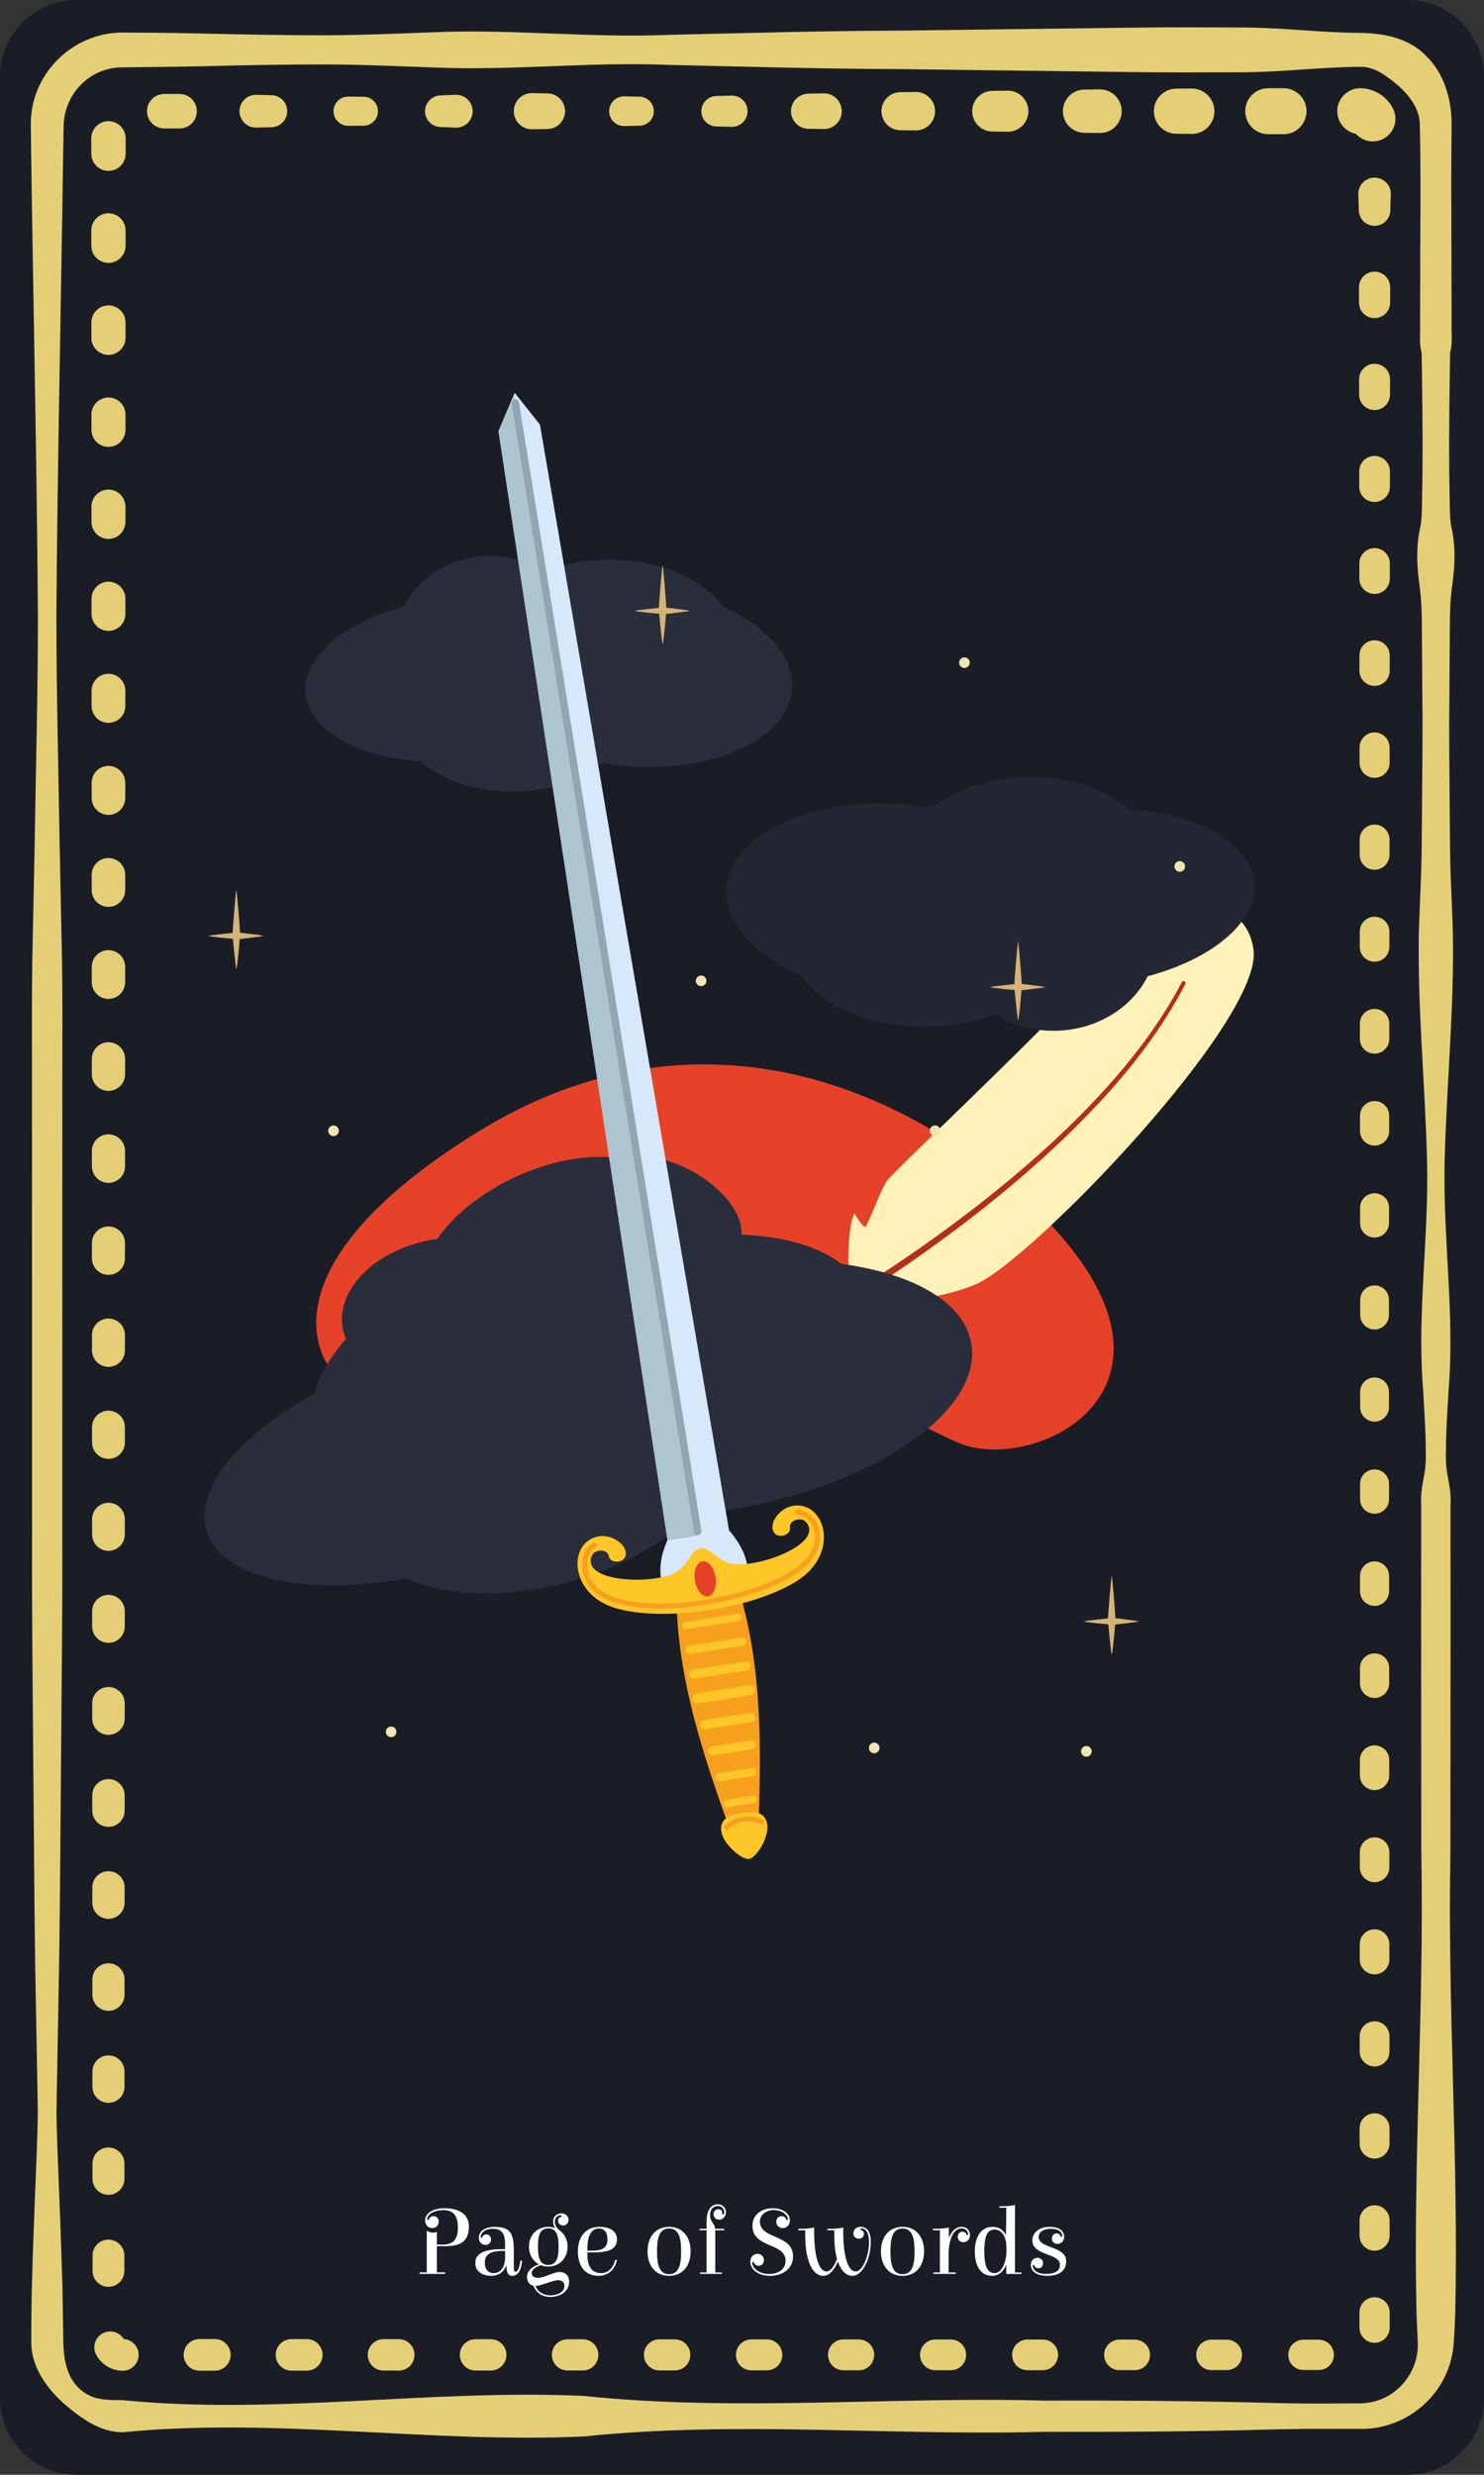 <?xml version="1.0" encoding="UTF-8" standalone="no"?>
<!-- Created with Inkscape (http://www.inkscape.org/) -->

<svg
   version="1.1"
   id="svg1"
   width="129.111"
   height="215.185"
   viewBox="0 0 129.111 215.185"
   xmlns="http://www.w3.org/2000/svg"
   xmlns:svg="http://www.w3.org/2000/svg">
  <rect x="0" y="0" width="129.111" height="215.185" fill="#333333" stroke="none"/>
  <defs
     id="defs1" />
  <g
     id="g1"
     transform="translate(-451.999,-236.059)">
    <g
       id="g3485">
      <path
         id="path2866"
         d="m 581.109,444.577 c 0,3.667 -3,6.667 -6.667,6.667 H 458.665 c -3.667,0 -6.667,-3 -6.667,-6.667 V 242.725 c 0,-3.667 3,-6.667 6.667,-6.667 h 115.777 c 3.667,0 6.667,3 6.667,6.667 v 201.852"
         style="fill:#1a1d26;fill-opacity:1;fill-rule:nonzero;stroke:none;stroke-width:0.133" />
      <path
         id="path2867"
         d="m 579.225,446.674 -3.284,3.284 h -57.853 l -59.495,-1.263 -5.305,-2.545 0.505,-24.623 h 125.811 l -0.379,25.147"
         style="fill:#1a1d26;fill-opacity:1;fill-rule:nonzero;stroke:none;stroke-width:0.133" />
      <path
         id="path2868"
         d="m 462.68,444.755 c 13.371,1.31 26.743,-0.979 40.113,-0.368 13.372,1.388 26.743,0.04 40.113,0.407 6.687,-0.027 13.372,0.027 20.057,0.21 1.672,0.039 3.343,0.055 5.015,0.04 l 2.483,-0.013 c 0.693,-0.033 1.377,-0.19 1.997,-0.488 1.248,-0.588 2.192,-1.714 2.616,-2.949 0.215,-0.619 0.308,-1.267 0.275,-1.904 l -0.111,-2.47 c -0.304,-13.371 0.676,-26.743 0.417,-40.113 l -0.015,-20.057 0.008,-10.028 c -0.067,-0.836 0.059,-1.672 0.223,-2.508 0.169,-0.835 0.204,-1.671 0.171,-2.507 -0.009,-1.672 -0.133,-3.343 -0.224,-5.015 -0.563,-6.685 0.513,-13.371 0.336,-20.056 -0.169,-6.685 -0.851,-13.372 -0.707,-20.057 l 0.197,-5.015 c 0.053,-1.671 0.051,-3.343 0.067,-5.013 0.017,-3.343 0.081,-6.685 0.035,-10.029 l -0.035,-5.013 c -0.011,-1.672 0.019,-3.343 -0.233,-5.015 -0.235,-1.671 -0.272,-3.343 0.109,-5.015 0.152,-0.835 0.107,-1.671 0.135,-2.507 l 0.039,-2.507 c 0.021,-3.343 -0.029,-6.687 -0.076,-10.029 -0.243,-0.835 -0.097,-1.671 -0.135,-2.507 l 0.007,-2.507 0.013,-5.015 c 0.02,-3.315 0.033,-6.748 -0.048,-9.965 -0.088,-1.348 -0.971,-2.437 -1.865,-3.233 -0.915,-0.741 -1.957,-1.661 -3.313,-1.639 -3.343,0.016 -6.685,0.443 -10.028,0.471 -3.343,0.013 -6.685,0.033 -10.029,-0.019 l -20.056,-0.255 c -6.685,-0.02 -13.372,-0.211 -20.057,-0.365 -6.685,-0.281 -13.371,0.489 -20.056,0.24 -3.343,-0.123 -6.687,-0.275 -10.029,-0.28 -3.343,0.004 -6.685,0.064 -10.028,0.145 -1.672,0.041 -3.343,0.071 -5.015,0.081 l -2.475,0.029 c -0.643,0.005 -1.281,0.137 -1.876,0.387 -1.192,0.493 -2.191,1.475 -2.708,2.664 -0.261,0.592 -0.42,1.231 -0.444,1.885 l -0.048,2.473 c -0.188,13.372 -0.491,26.743 -0.588,40.113 -0.005,6.687 0.177,13.372 0.281,20.057 l 0.205,10.028 c 0.053,3.343 0.025,6.687 0.027,10.03 l -0.005,40.113 c 0.024,6.685 -0.06,13.371 -0.109,20.057 -0.065,6.685 -0.083,13.371 -0.215,20.056 l -0.181,10.029 c 0.064,3.343 0.241,6.685 0.356,10.028 l 0.165,5.015 0.079,4.951 c 0.047,1.266 0.231,2.783 1.283,3.835 0.492,0.527 1.167,0.868 1.863,0.991 0.695,0.143 1.372,0.109 2.025,0.126 z m 0,2.789 c -1.019,0.011 -2.012,-0.346 -2.867,-0.832 -0.853,-0.504 -1.604,-1.088 -2.319,-1.717 -1.373,-1.251 -2.688,-2.988 -2.771,-5.066 -0.019,-3.467 0.085,-6.72 0.213,-10.091 0.115,-3.343 0.292,-6.685 0.356,-10.028 l -0.18,-10.029 c -0.133,-6.685 -0.149,-13.371 -0.216,-20.056 -0.048,-6.686 -0.133,-13.372 -0.109,-20.057 l -0.005,-40.113 c 0.003,-3.343 -0.027,-6.687 0.027,-10.03 l 0.205,-10.028 c 0.104,-6.685 0.288,-13.371 0.283,-20.057 -0.097,-13.371 -0.4,-26.741 -0.589,-40.113 l -0.031,-2.54 c 0.008,-1.016 0.209,-2.041 0.611,-2.984 0.799,-1.888 2.333,-3.439 4.223,-4.255 0.943,-0.411 1.969,-0.636 2.996,-0.66 l 2.539,0.016 c 1.672,0.009 3.343,0.039 5.015,0.081 3.343,0.08 6.685,0.141 10.028,0.144 3.343,-0.005 6.687,-0.157 10.029,-0.279 6.685,-0.249 13.371,0.521 20.056,0.24 6.685,-0.156 13.372,-0.347 20.057,-0.367 l 20.056,-0.255 c 3.344,-0.051 6.687,-0.032 10.029,-0.019 3.343,0.028 6.685,0.455 10.028,0.471 1.995,0.017 4.268,0.445 5.76,2.028 1.531,1.507 2.147,3.672 2.188,5.667 l -0.035,5.076 0.017,5.015 0.013,5.015 0.007,2.507 c -0.039,0.836 0.107,1.672 -0.135,2.507 -0.047,3.343 -0.099,6.687 -0.076,10.029 l 0.039,2.507 c 0.027,0.836 -0.017,1.672 0.133,2.507 0.383,1.672 0.345,3.344 0.111,5.015 -0.253,1.672 -0.223,3.343 -0.235,5.015 l -0.035,5.013 c -0.045,3.344 0.019,6.687 0.035,10.029 0.016,1.671 0.015,3.343 0.068,5.013 l 0.197,5.015 c 0.144,6.685 -0.537,13.372 -0.707,20.057 -0.179,6.685 0.899,13.371 0.336,20.056 -0.091,1.672 -0.215,3.343 -0.224,5.015 -0.033,0.836 10e-4,1.672 0.169,2.507 0.165,0.836 0.291,1.672 0.224,2.508 l 0.007,10.028 -0.013,20.057 c -0.259,13.371 0.721,26.743 0.417,40.113 -0.024,0.852 -0.067,1.634 -0.127,2.544 -0.067,1.032 -0.333,2.048 -0.781,2.964 -0.892,1.841 -2.481,3.249 -4.315,3.971 -0.917,0.36 -1.897,0.56 -2.875,0.557 h -2.531 c -1.672,-0.013 -3.343,0.003 -5.015,0.041 -6.685,0.184 -13.371,0.238 -20.057,0.211 -13.371,0.367 -26.741,-0.983 -40.113,0.405 -13.371,0.612 -26.743,-1.679 -40.113,-0.368"
         style="fill:#e5cf76;fill-opacity:1;fill-rule:nonzero;stroke:none;stroke-width:0.133" />
      <path
         id="path2869"
         d="m 462.68,442.196 c -0.977,0 -1.856,-0.557 -2.3,-1.368 -0.369,-0.667 -0.127,-1.507 0.54,-1.876 0.668,-0.37 1.508,-0.127 1.877,0.54 -0.019,-0.028 -0.036,-0.051 -0.117,-0.056 0.761,0 1.38,0.619 1.38,1.38 0,0.762 -0.619,1.38 -1.38,1.38"
         style="fill:#e5cf76;fill-opacity:1;fill-rule:nonzero;stroke:none;stroke-width:0.133" />
      <path
         id="path2870"
         d="m 460.051,433.515 -10e-4,-1.333 c 0,-0.766 0.62,-1.387 1.385,-1.387 0.765,0 1.385,0.62 1.385,1.385 0,0.002 0,1.335 0,1.335 -0.001,0.765 -0.621,1.385 -1.385,1.384 -0.765,0 -1.385,-0.619 -1.384,-1.384"
         style="fill:#e5cf76;fill-opacity:1;fill-rule:nonzero;stroke:none;stroke-width:0.133" />
      <path
         id="path2871"
         d="m 460.045,425.511 v -1.333 c -10e-4,-0.768 0.621,-1.391 1.389,-1.391 0.767,-0.001 1.391,0.621 1.391,1.39 0,10e-4 -10e-4,1.334 -10e-4,1.334 0,0.768 -0.623,1.39 -1.389,1.39 -0.768,0 -1.389,-0.621 -1.389,-1.39"
         style="fill:#e5cf76;fill-opacity:1;fill-rule:nonzero;stroke:none;stroke-width:0.133" />
      <path
         id="path2872"
         d="m 460.04,417.508 v -1.334 c -10e-4,-0.771 0.624,-1.396 1.395,-1.396 0.769,0 1.395,0.624 1.395,1.395 0,0.002 0,1.336 0,1.336 0,0.769 -0.625,1.393 -1.395,1.393 -0.771,-0.001 -1.395,-0.624 -1.395,-1.393"
         style="fill:#e5cf76;fill-opacity:1;fill-rule:nonzero;stroke:none;stroke-width:0.133" />
      <path
         id="path2873"
         d="m 460.036,409.504 -0.001,-1.334 c 0,-0.773 0.627,-1.4 1.4,-1.4 0.772,-0.001 1.4,0.626 1.4,1.399 0,10e-4 -0.001,1.336 -0.001,1.336 0,0.772 -0.627,1.399 -1.399,1.397 -0.773,0 -1.399,-0.625 -1.399,-1.397"
         style="fill:#e5cf76;fill-opacity:1;fill-rule:nonzero;stroke:none;stroke-width:0.133" />
      <path
         id="path2874"
         d="m 460.031,401.5 v -1.335 c -0.001,-0.776 0.628,-1.404 1.404,-1.405 0.775,0 1.404,0.628 1.405,1.404 0,10e-4 -10e-4,1.336 -10e-4,1.336 0,0.774 -0.629,1.403 -1.404,1.403 -0.776,-0.001 -1.404,-0.628 -1.404,-1.403"
         style="fill:#e5cf76;fill-opacity:1;fill-rule:nonzero;stroke:none;stroke-width:0.133" />
      <path
         id="path2875"
         d="m 460.027,393.496 -10e-4,-1.334 c 0,-0.778 0.631,-1.409 1.409,-1.409 0.777,-0.001 1.409,0.629 1.409,1.408 0,0.002 0,1.336 0,1.336 -0.001,0.778 -0.632,1.408 -1.409,1.407 -0.779,0 -1.409,-0.629 -1.408,-1.407"
         style="fill:#e5cf76;fill-opacity:1;fill-rule:nonzero;stroke:none;stroke-width:0.133" />
      <path
         id="path2876"
         d="m 460.021,385.492 v -1.334 c -10e-4,-0.78 0.632,-1.413 1.413,-1.415 0.78,0 1.413,0.632 1.415,1.413 0,0.001 -10e-4,1.336 -10e-4,1.336 0,0.78 -0.633,1.414 -1.413,1.412 -0.781,0 -1.413,-0.632 -1.413,-1.412"
         style="fill:#e5cf76;fill-opacity:1;fill-rule:nonzero;stroke:none;stroke-width:0.133" />
      <path
         id="path2877"
         d="m 460.017,377.488 -10e-4,-1.335 c 0,-0.783 0.635,-1.419 1.419,-1.419 0.783,-0.001 1.419,0.633 1.419,1.418 0,10e-4 0,1.336 0,1.336 -0.001,0.782 -0.636,1.417 -1.419,1.417 -0.784,0 -1.419,-0.635 -1.417,-1.417"
         style="fill:#e5cf76;fill-opacity:1;fill-rule:nonzero;stroke:none;stroke-width:0.133" />
      <path
         id="path2878"
         d="m 460.012,369.484 -0.001,-1.334 c 0,-0.785 0.637,-1.423 1.424,-1.425 0.785,0 1.423,0.638 1.424,1.423 0,0.002 -0.001,1.336 -0.001,1.336 0,0.785 -0.637,1.423 -1.423,1.423 -0.787,-0.002 -1.423,-0.638 -1.423,-1.423"
         style="fill:#e5cf76;fill-opacity:1;fill-rule:nonzero;stroke:none;stroke-width:0.133" />
      <path
         id="path2879"
         d="m 460.007,361.48 v -1.333 c 0,-0.789 0.639,-1.429 1.428,-1.429 0.788,-0.002 1.428,0.639 1.428,1.427 0,0.003 0,1.336 0,1.336 -0.001,0.788 -0.64,1.427 -1.428,1.427 -0.789,0 -1.428,-0.639 -1.428,-1.427"
         style="fill:#e5cf76;fill-opacity:1;fill-rule:nonzero;stroke:none;stroke-width:0.133" />
      <path
         id="path2880"
         d="m 460.003,353.476 -10e-4,-1.333 c 0,-0.792 0.641,-1.433 1.433,-1.435 0.791,0 1.433,0.641 1.433,1.433 0,0.002 -0.001,1.335 -0.001,1.335 0,0.792 -0.641,1.432 -1.432,1.432 -0.792,-9.4e-4 -1.432,-0.64 -1.432,-1.432"
         style="fill:#e5cf76;fill-opacity:1;fill-rule:nonzero;stroke:none;stroke-width:0.133" />
      <path
         id="path2881"
         d="m 459.997,345.472 v -1.333 c -10e-4,-0.795 0.643,-1.439 1.437,-1.439 0.793,0 1.437,0.643 1.437,1.436 0,0.003 0,1.336 0,1.336 0,0.795 -0.644,1.437 -1.437,1.436 -0.795,0 -1.437,-0.641 -1.437,-1.436"
         style="fill:#e5cf76;fill-opacity:1;fill-rule:nonzero;stroke:none;stroke-width:0.133" />
      <path
         id="path2882"
         d="m 459.993,337.468 -10e-4,-1.333 c 0,-0.797 0.645,-1.443 1.443,-1.444 0.796,0 1.443,0.645 1.443,1.443 0,0.001 0,1.334 0,1.334 -0.001,0.797 -0.647,1.443 -1.443,1.442 -0.797,0 -1.441,-0.644 -1.441,-1.442"
         style="fill:#e5cf76;fill-opacity:1;fill-rule:nonzero;stroke:none;stroke-width:0.133" />
      <path
         id="path2883"
         d="m 459.988,329.465 v -1.334 c -0.001,-0.8 0.647,-1.448 1.447,-1.448 0.799,-10e-4 1.447,0.647 1.448,1.447 0,0.001 -10e-4,1.336 -10e-4,1.336 0,0.799 -0.648,1.445 -1.447,1.445 -0.8,-10e-4 -1.447,-0.646 -1.447,-1.445"
         style="fill:#e5cf76;fill-opacity:1;fill-rule:nonzero;stroke:none;stroke-width:0.133" />
      <path
         id="path2884"
         d="m 459.984,321.462 -0.001,-1.335 c 0,-0.802 0.649,-1.452 1.452,-1.453 0.801,0 1.452,0.649 1.452,1.451 0,0.002 0,1.337 0,1.337 -0.001,0.801 -0.651,1.451 -1.452,1.449 -0.803,0 -1.452,-0.648 -1.451,-1.449"
         style="fill:#e5cf76;fill-opacity:1;fill-rule:nonzero;stroke:none;stroke-width:0.133" />
      <path
         id="path2885"
         d="m 459.979,313.457 v -1.335 c -10e-4,-0.804 0.651,-1.457 1.456,-1.457 0.804,0 1.456,0.651 1.457,1.456 0,10e-4 -0.001,1.336 -0.001,1.336 0,0.804 -0.652,1.455 -1.456,1.455 -0.805,0 -1.456,-0.651 -1.456,-1.455"
         style="fill:#e5cf76;fill-opacity:1;fill-rule:nonzero;stroke:none;stroke-width:0.133" />
      <path
         id="path2886"
         d="m 459.975,305.453 -10e-4,-1.335 c 0,-0.807 0.653,-1.461 1.461,-1.463 0.807,0 1.461,0.655 1.461,1.461 0,0.001 0,1.336 0,1.336 -10e-4,0.807 -0.655,1.46 -1.461,1.46 -0.808,-10e-4 -1.461,-0.653 -1.46,-1.46"
         style="fill:#e5cf76;fill-opacity:1;fill-rule:nonzero;stroke:none;stroke-width:0.133" />
      <path
         id="path2887"
         d="m 459.969,297.449 -10e-4,-1.335 c 0,-0.809 0.656,-1.467 1.467,-1.467 0.809,0 1.467,0.656 1.467,1.465 0,10e-4 -0.001,1.336 -0.001,1.336 0,0.809 -0.656,1.465 -1.465,1.464 -0.809,0 -1.465,-0.655 -1.465,-1.464"
         style="fill:#e5cf76;fill-opacity:1;fill-rule:nonzero;stroke:none;stroke-width:0.133" />
      <path
         id="path2888"
         d="M 459.964,289.445 V 288.112 c 0,-0.813 0.657,-1.472 1.471,-1.473 0.812,0 1.471,0.659 1.472,1.471 0,0.003 -10e-4,1.336 -10e-4,1.336 -0.001,0.812 -0.66,1.469 -1.471,1.469 -0.813,0 -1.471,-0.657 -1.471,-1.469"
         style="fill:#e5cf76;fill-opacity:1;fill-rule:nonzero;stroke:none;stroke-width:0.133" />
      <path
         id="path2889"
         d="m 459.96,281.441 -0.001,-1.335 c 0,-0.815 0.66,-1.476 1.476,-1.476 0.815,0 1.476,0.66 1.476,1.475 0,0.001 -0.001,1.336 -0.001,1.336 0,0.815 -0.661,1.475 -1.475,1.475 -0.815,-10e-4 -1.476,-0.66 -1.475,-1.475"
         style="fill:#e5cf76;fill-opacity:1;fill-rule:nonzero;stroke:none;stroke-width:0.133" />
      <path
         id="path2890"
         d="M 459.955,273.437 V 272.104 c -10e-4,-0.819 0.661,-1.481 1.48,-1.483 0.817,0 1.48,0.663 1.481,1.48 0,0.003 -0.001,1.336 -0.001,1.336 0,0.817 -0.663,1.48 -1.48,1.479 -0.817,0 -1.48,-0.661 -1.48,-1.479"
         style="fill:#e5cf76;fill-opacity:1;fill-rule:nonzero;stroke:none;stroke-width:0.133" />
      <path
         id="path2891"
         d="m 459.951,265.433 -0.001,-1.333 c 0,-0.821 0.664,-1.487 1.485,-1.487 0.82,0 1.485,0.664 1.485,1.484 0,0.003 0,1.336 0,1.336 -10e-4,0.82 -0.667,1.484 -1.485,1.484 -0.82,0 -1.485,-0.664 -1.484,-1.484"
         style="fill:#e5cf76;fill-opacity:1;fill-rule:nonzero;stroke:none;stroke-width:0.133" />
      <path
         id="path2892"
         d="M 459.945,257.429 V 256.096 c -10e-4,-0.823 0.665,-1.491 1.489,-1.491 0.823,-0.001 1.489,0.665 1.491,1.489 0,10e-4 -10e-4,1.335 -10e-4,1.335 0,0.823 -0.668,1.489 -1.489,1.489 -0.823,-0.001 -1.489,-0.667 -1.489,-1.489"
         style="fill:#e5cf76;fill-opacity:1;fill-rule:nonzero;stroke:none;stroke-width:0.133" />
      <path
         id="path2893"
         d="m 459.941,249.425 -0.001,-1.333 c 0,-0.825 0.668,-1.495 1.495,-1.496 0.825,0 1.495,0.668 1.495,1.495 0,0.001 0,1.335 0,1.335 -10e-4,0.825 -0.671,1.495 -1.495,1.493 -0.825,0 -1.495,-0.668 -1.493,-1.493"
         style="fill:#e5cf76;fill-opacity:1;fill-rule:nonzero;stroke:none;stroke-width:0.133" />
      <path
         id="path2894"
         d="m 466.289,244.231 1.333,-0.001 c 0.828,0 1.5,0.671 1.501,1.499 0,0.828 -0.671,1.5 -1.499,1.501 -0.003,0 -1.336,-0.001 -1.336,-0.001 -0.828,-0.001 -1.499,-0.672 -1.499,-1.5 10e-4,-0.828 0.671,-1.499 1.499,-1.497"
         style="fill:#e5cf76;fill-opacity:1;fill-rule:nonzero;stroke:none;stroke-width:0.133" />
      <path
         id="path2895"
         d="m 474.293,244.305 1.333,0.031 c 0.769,0.019 1.379,0.656 1.36,1.425 -0.017,0.747 -0.621,1.341 -1.36,1.36 l -1.333,0.031 c -0.787,0.019 -1.439,-0.604 -1.456,-1.391 -0.019,-0.785 0.604,-1.437 1.391,-1.456 0.02,0 0.045,0 0.065,0"
         style="fill:#e5cf76;fill-opacity:1;fill-rule:nonzero;stroke:none;stroke-width:0.133" />
      <path
         id="path2896"
         d="m 482.297,244.46 1.333,0.008 c 0.696,0.005 1.257,0.573 1.252,1.269 -0.004,0.691 -0.564,1.248 -1.252,1.252 l -1.333,0.009 c -0.701,0.004 -1.273,-0.56 -1.279,-1.261 -0.005,-0.701 0.56,-1.273 1.261,-1.277 0.003,0 0.013,0 0.017,0"
         style="fill:#e5cf76;fill-opacity:1;fill-rule:nonzero;stroke:none;stroke-width:0.133" />
      <path
         id="path2897"
         d="m 490.3,244.355 1.335,-0.053 c 0.788,-0.031 1.452,0.584 1.483,1.372 0.031,0.788 -0.583,1.452 -1.371,1.483 -0.036,0.001 -0.076,0.001 -0.112,0 l -1.335,-0.052 c -0.759,-0.029 -1.351,-0.669 -1.32,-1.429 0.028,-0.72 0.612,-1.291 1.32,-1.32"
         style="fill:#e5cf76;fill-opacity:1;fill-rule:nonzero;stroke:none;stroke-width:0.133" />
      <path
         id="path2898"
         d="m 498.304,244.155 1.335,0.025 c 0.856,0.016 1.536,0.721 1.521,1.577 -0.016,0.836 -0.693,1.505 -1.521,1.521 l -1.335,0.024 c -0.868,0.016 -1.587,-0.676 -1.601,-1.545 -0.016,-0.869 0.675,-1.587 1.544,-1.603 0.017,0 0.041,0 0.057,0"
         style="fill:#e5cf76;fill-opacity:1;fill-rule:nonzero;stroke:none;stroke-width:0.133" />
      <path
         id="path2899"
         d="m 506.308,244.441 1.335,0.024 c 0.697,0.013 1.253,0.589 1.24,1.287 -0.012,0.681 -0.564,1.228 -1.24,1.24 l -1.335,0.025 c -0.711,0.012 -1.297,-0.553 -1.311,-1.265 -0.013,-0.711 0.553,-1.297 1.264,-1.311 0.013,0 0.033,0 0.047,0"
         style="fill:#e5cf76;fill-opacity:1;fill-rule:nonzero;stroke:none;stroke-width:0.133" />
      <path
         id="path2900"
         d="m 514.312,244.404 1.335,-0.032 c 0.749,-0.019 1.372,0.575 1.391,1.324 0.019,0.749 -0.575,1.372 -1.324,1.391 -0.067,0 -1.401,-0.033 -1.401,-0.033 -0.732,-0.017 -1.311,-0.625 -1.292,-1.357 0.017,-0.708 0.592,-1.273 1.292,-1.292"
         style="fill:#e5cf76;fill-opacity:1;fill-rule:nonzero;stroke:none;stroke-width:0.133" />
      <path
         id="path2901"
         d="m 522.316,244.201 1.335,-0.025 c 0.857,-0.016 1.565,0.665 1.583,1.523 0.016,0.859 -0.667,1.567 -1.524,1.583 -0.059,0 -1.393,-0.025 -1.393,-0.025 -0.844,-0.016 -1.515,-0.712 -1.499,-1.556 0.016,-0.823 0.683,-1.481 1.499,-1.499"
         style="fill:#e5cf76;fill-opacity:1;fill-rule:nonzero;stroke:none;stroke-width:0.133" />
      <path
         id="path2902"
         d="m 530.32,244.075 1.333,-0.019 c 0.925,-0.013 1.685,0.725 1.697,1.649 0.013,0.924 -0.725,1.684 -1.649,1.697 -0.048,0 -1.381,-0.019 -1.381,-0.019 -0.913,-0.013 -1.644,-0.764 -1.632,-1.679 0.013,-0.897 0.74,-1.617 1.632,-1.631"
         style="fill:#e5cf76;fill-opacity:1;fill-rule:nonzero;stroke:none;stroke-width:0.133" />
      <path
         id="path2903"
         d="m 538.324,243.961 1.333,-0.019 c 0.987,-0.013 1.799,0.775 1.812,1.761 0.013,0.987 -0.775,1.797 -1.761,1.811 -0.051,0 -1.384,-0.017 -1.384,-0.017 -0.976,-0.015 -1.756,-0.817 -1.743,-1.793 0.013,-0.959 0.791,-1.728 1.743,-1.743"
         style="fill:#e5cf76;fill-opacity:1;fill-rule:nonzero;stroke:none;stroke-width:0.133" />
      <path
         id="path2904"
         d="m 546.328,243.849 1.333,-0.019 c 1.049,-0.016 1.912,0.823 1.927,1.872 0.015,1.048 -0.824,1.911 -1.873,1.925 -0.053,0 -1.387,-0.019 -1.387,-0.019 -1.039,-0.015 -1.868,-0.868 -1.855,-1.907 0.015,-1.02 0.841,-1.839 1.855,-1.853"
         style="fill:#e5cf76;fill-opacity:1;fill-rule:nonzero;stroke:none;stroke-width:0.133" />
      <path
         id="path2905"
         d="m 554.332,243.768 1.333,-0.012 c 1.089,-0.009 1.981,0.865 1.991,1.955 0.011,1.091 -0.864,1.981 -1.955,1.991 -0.036,0 -1.369,-0.012 -1.369,-0.012 -1.083,-0.009 -1.953,-0.896 -1.943,-1.979 0.009,-1.069 0.877,-1.932 1.943,-1.943"
         style="fill:#e5cf76;fill-opacity:1;fill-rule:nonzero;stroke:none;stroke-width:0.133" />
      <path
         id="path2906"
         d="m 562.336,243.732 1.333,-0.001 c 1.104,0 1.999,0.895 1.999,1.997 0,1.104 -0.893,1.999 -1.997,1.999 -10e-4,0 -1.335,0 -1.335,0 -1.104,0 -1.997,-0.895 -1.997,-1.999 0,-1.103 0.893,-1.997 1.997,-1.996"
         style="fill:#e5cf76;fill-opacity:1;fill-rule:nonzero;stroke:none;stroke-width:0.133" />
      <path
         id="path2907"
         d="m 570.344,243.729 c 1.216,0.011 2.283,0.709 2.815,1.703 0.527,0.952 0.183,2.151 -0.769,2.677 -0.952,0.525 -2.151,0.181 -2.677,-0.771 0.107,0.211 0.313,0.373 0.632,0.391 -1.104,0 -2,-0.896 -2,-2 0,-1.105 0.896,-2 2,-2"
         style="fill:#e5cf76;fill-opacity:1;fill-rule:nonzero;stroke:none;stroke-width:0.133" />
      <path
         id="path2908"
         d="m 573.005,253.031 c -0.033,0.444 -0.031,0.889 -0.044,1.333 -0.023,0.757 -0.655,1.355 -1.412,1.332 -0.729,-0.021 -1.309,-0.612 -1.332,-1.332 -0.013,-0.444 -0.011,-0.889 -0.044,-1.333 -0.059,-0.783 0.528,-1.464 1.309,-1.523 0.783,-0.059 1.464,0.528 1.523,1.311 0.005,0.068 0.004,0.144 0,0.212"
         style="fill:#e5cf76;fill-opacity:1;fill-rule:nonzero;stroke:none;stroke-width:0.133" />
      <path
         id="path2909"
         d="m 572.944,261.035 -10e-4,1.333 c -10e-4,0.747 -0.608,1.352 -1.355,1.352 -0.748,-0.001 -1.353,-0.605 -1.352,-1.352 l -10e-4,-1.333 c -10e-4,-0.749 0.605,-1.356 1.353,-1.356 0.748,-0.001 1.355,0.604 1.356,1.352 v 0.004"
         style="fill:#e5cf76;fill-opacity:1;fill-rule:nonzero;stroke:none;stroke-width:0.133" />
      <path
         id="path2910"
         d="m 572.935,269.037 -0.003,1.335 c 0,0.743 -0.603,1.343 -1.344,1.341 -0.743,0 -1.343,-0.599 -1.343,-1.341 l -0.001,-1.335 c -10e-4,-0.743 0.601,-1.345 1.344,-1.345 0.743,-0.001 1.345,0.6 1.347,1.343 v 0.003"
         style="fill:#e5cf76;fill-opacity:1;fill-rule:nonzero;stroke:none;stroke-width:0.133" />
      <path
         id="path2911"
         d="m 572.925,277.041 -0.003,1.335 c 0,0.736 -0.599,1.333 -1.335,1.332 -0.737,-0.001 -1.333,-0.596 -1.333,-1.332 l -10e-4,-1.335 c 0,-0.737 0.596,-1.336 1.335,-1.337 0.737,0 1.336,0.597 1.337,1.335 v 0.003"
         style="fill:#e5cf76;fill-opacity:1;fill-rule:nonzero;stroke:none;stroke-width:0.133" />
      <path
         id="path2912"
         d="m 572.915,285.045 -0.001,1.335 c 0,0.731 -0.595,1.324 -1.325,1.323 -0.732,-0.001 -1.324,-0.592 -1.324,-1.323 l -10e-4,-1.335 c 0,-0.732 0.592,-1.327 1.325,-1.327 0.732,-10e-4 1.327,0.592 1.327,1.324 v 0.003"
         style="fill:#e5cf76;fill-opacity:1;fill-rule:nonzero;stroke:none;stroke-width:0.133" />
      <path
         id="path2913"
         d="m 572.905,293.049 -10e-4,1.335 c -10e-4,0.725 -0.591,1.313 -1.316,1.313 -0.727,-0.001 -1.315,-0.588 -1.313,-1.313 l -0.003,-1.335 c 0,-0.727 0.588,-1.317 1.316,-1.317 0.727,-0.001 1.317,0.587 1.317,1.315 v 0.003"
         style="fill:#e5cf76;fill-opacity:1;fill-rule:nonzero;stroke:none;stroke-width:0.133" />
      <path
         id="path2914"
         d="m 572.896,301.053 -10e-4,1.335 c -10e-4,0.72 -0.585,1.304 -1.307,1.304 -0.721,-0.001 -1.305,-0.584 -1.304,-1.304 l -10e-4,-1.335 c -10e-4,-0.721 0.583,-1.308 1.305,-1.308 0.721,-0.001 1.308,0.583 1.308,1.305 v 0.003"
         style="fill:#e5cf76;fill-opacity:1;fill-rule:nonzero;stroke:none;stroke-width:0.133" />
      <path
         id="path2915"
         d="m 572.887,309.057 -10e-4,1.333 c -0.001,0.716 -0.581,1.296 -1.297,1.295 -0.716,0 -1.296,-0.579 -1.295,-1.295 l -10e-4,-1.333 c -10e-4,-0.716 0.579,-1.299 1.296,-1.299 0.716,-10e-4 1.297,0.579 1.299,1.296 v 0.003"
         style="fill:#e5cf76;fill-opacity:1;fill-rule:nonzero;stroke:none;stroke-width:0.133" />
      <path
         id="path2916"
         d="m 572.877,317.061 -0.001,1.334 c -10e-4,0.71 -0.577,1.286 -1.288,1.285 -0.711,0 -1.287,-0.574 -1.285,-1.285 l -0.001,-1.334 c -10e-4,-0.712 0.575,-1.289 1.287,-1.289 0.711,-10e-4 1.288,0.575 1.289,1.287 v 0.003"
         style="fill:#e5cf76;fill-opacity:1;fill-rule:nonzero;stroke:none;stroke-width:0.133" />
      <path
         id="path2917"
         d="m 572.868,325.065 -10e-4,1.333 c -10e-4,0.705 -0.573,1.278 -1.279,1.276 -0.705,-9.3e-4 -1.277,-0.571 -1.276,-1.276 l -10e-4,-1.333 c -10e-4,-0.707 0.571,-1.28 1.277,-1.28 0.705,-10e-4 1.279,0.57 1.28,1.277 v 0.003"
         style="fill:#e5cf76;fill-opacity:1;fill-rule:nonzero;stroke:none;stroke-width:0.133" />
      <path
         id="path2918"
         d="m 572.859,333.069 -10e-4,1.333 c -0.001,0.7 -0.569,1.267 -1.269,1.267 -0.7,-10e-4 -1.267,-0.567 -1.267,-1.267 l -10e-4,-1.333 c -10e-4,-0.701 0.567,-1.271 1.268,-1.271 0.7,-0.001 1.269,0.567 1.271,1.268 v 0.003"
         style="fill:#e5cf76;fill-opacity:1;fill-rule:nonzero;stroke:none;stroke-width:0.133" />
      <path
         id="path2919"
         d="m 572.849,341.074 -0.003,1.333 c 0,0.694 -0.564,1.257 -1.259,1.257 -0.695,-10e-4 -1.257,-0.563 -1.257,-1.257 l -10e-4,-1.333 c -0.001,-0.696 0.563,-1.261 1.259,-1.261 0.696,-0.002 1.26,0.562 1.261,1.257 v 0.004"
         style="fill:#e5cf76;fill-opacity:1;fill-rule:nonzero;stroke:none;stroke-width:0.133" />
      <path
         id="path2920"
         d="m 572.84,349.077 -0.003,1.333 c 0,0.69 -0.56,1.248 -1.249,1.248 -0.689,-10e-4 -1.248,-0.558 -1.248,-1.248 l -10e-4,-1.333 c 0,-0.691 0.559,-1.252 1.249,-1.252 0.691,-10e-4 1.251,0.559 1.252,1.249 v 0.004"
         style="fill:#e5cf76;fill-opacity:1;fill-rule:nonzero;stroke:none;stroke-width:0.133" />
      <path
         id="path2921"
         d="m 572.841,357.08 10e-4,1.335 c 0,0.692 -0.56,1.255 -1.252,1.255 -0.693,0 -1.255,-0.56 -1.255,-1.254 0,-10e-4 0.001,-1.336 0.001,-1.336 0,-0.691 0.561,-1.251 1.253,-1.25 0.691,0 1.252,0.56 1.251,1.25"
         style="fill:#e5cf76;fill-opacity:1;fill-rule:nonzero;stroke:none;stroke-width:0.133" />
      <path
         id="path2922"
         d="m 572.848,365.084 10e-4,1.335 c 0,0.696 -0.564,1.26 -1.259,1.26 -0.696,9.3e-4 -1.26,-0.563 -1.261,-1.259 0,-10e-4 10e-4,-1.336 10e-4,-1.336 0,-0.695 0.564,-1.257 1.26,-1.257 0.695,0.002 1.257,0.563 1.257,1.257"
         style="fill:#e5cf76;fill-opacity:1;fill-rule:nonzero;stroke:none;stroke-width:0.133" />
      <path
         id="path2923"
         d="m 572.853,373.088 10e-4,1.334 c 0,0.699 -0.565,1.266 -1.264,1.267 -0.7,0 -1.267,-0.567 -1.267,-1.265 0,-10e-4 10e-4,-1.336 10e-4,-1.336 0,-0.697 0.567,-1.264 1.265,-1.263 0.697,0 1.264,0.566 1.263,1.263"
         style="fill:#e5cf76;fill-opacity:1;fill-rule:nonzero;stroke:none;stroke-width:0.133" />
      <path
         id="path2924"
         d="m 572.86,381.092 v 1.335 c 10e-4,0.701 -0.568,1.272 -1.269,1.272 -0.703,0 -1.272,-0.568 -1.273,-1.27 0,-0.002 10e-4,-1.337 10e-4,-1.337 10e-4,-0.701 0.569,-1.269 1.272,-1.269 0.701,0 1.269,0.568 1.269,1.269"
         style="fill:#e5cf76;fill-opacity:1;fill-rule:nonzero;stroke:none;stroke-width:0.133" />
      <path
         id="path2925"
         d="m 572.865,389.096 10e-4,1.335 c 0,0.705 -0.571,1.277 -1.276,1.277 -0.707,0.002 -1.279,-0.571 -1.279,-1.276 0,-10e-4 0.001,-1.336 0.001,-1.336 0,-0.705 0.572,-1.276 1.277,-1.275 0.704,0 1.276,0.569 1.275,1.275"
         style="fill:#e5cf76;fill-opacity:1;fill-rule:nonzero;stroke:none;stroke-width:0.133" />
      <path
         id="path2926"
         d="m 572.872,397.1 v 1.334 c 10e-4,0.708 -0.573,1.283 -1.281,1.284 -0.709,0 -1.284,-0.575 -1.285,-1.283 0,-10e-4 10e-4,-1.336 10e-4,-1.336 10e-4,-0.708 0.575,-1.281 1.284,-1.281 0.708,10e-4 1.281,0.573 1.281,1.281"
         style="fill:#e5cf76;fill-opacity:1;fill-rule:nonzero;stroke:none;stroke-width:0.133" />
      <path
         id="path2927"
         d="m 572.877,405.104 10e-4,1.333 c 0,0.713 -0.576,1.291 -1.288,1.291 -0.712,0 -1.291,-0.576 -1.291,-1.288 0,-0.003 10e-4,-1.337 10e-4,-1.337 0,-0.712 0.577,-1.287 1.289,-1.287 0.711,10e-4 1.287,0.575 1.287,1.287"
         style="fill:#e5cf76;fill-opacity:1;fill-rule:nonzero;stroke:none;stroke-width:0.133" />
      <path
         id="path2928"
         d="m 572.884,413.108 v 1.333 c 10e-4,0.716 -0.579,1.296 -1.293,1.297 -0.716,0 -1.296,-0.58 -1.296,-1.295 0,-0.003 0,-1.336 0,-1.336 10e-4,-0.715 0.581,-1.293 1.296,-1.293 0.715,0 1.293,0.579 1.293,1.293"
         style="fill:#e5cf76;fill-opacity:1;fill-rule:nonzero;stroke:none;stroke-width:0.133" />
      <path
         id="path2929"
         d="m 572.889,421.112 10e-4,1.333 c 0,0.719 -0.581,1.301 -1.3,1.303 -0.719,0 -1.303,-0.581 -1.303,-1.3 0,-0.003 0.001,-1.336 0.001,-1.336 0,-0.719 0.583,-1.3 1.301,-1.3 0.717,9.3e-4 1.299,0.581 1.299,1.3"
         style="fill:#e5cf76;fill-opacity:1;fill-rule:nonzero;stroke:none;stroke-width:0.133" />
      <path
         id="path2930"
         d="m 572.895,429.116 0.001,1.333 c 10e-4,0.722 -0.584,1.308 -1.305,1.308 -0.723,10e-4 -1.308,-0.584 -1.308,-1.305 0,-0.003 0,-1.336 0,-1.336 10e-4,-0.721 0.587,-1.307 1.308,-1.306 0.721,0 1.305,0.584 1.304,1.306"
         style="fill:#e5cf76;fill-opacity:1;fill-rule:nonzero;stroke:none;stroke-width:0.133" />
      <path
         id="path2931"
         d="m 572.901,437.12 10e-4,1.333 c 0,0.726 -0.588,1.314 -1.312,1.315 -0.725,0 -1.313,-0.588 -1.315,-1.313 0,-0.002 10e-4,-1.335 10e-4,-1.335 0,-0.725 0.588,-1.312 1.313,-1.312 0.724,0.002 1.311,0.587 1.311,1.312"
         style="fill:#e5cf76;fill-opacity:1;fill-rule:nonzero;stroke:none;stroke-width:0.133" />
      <path
         id="path2932"
         d="m 566.735,442.134 h -1.333 c -0.729,0.002 -1.32,-0.589 -1.32,-1.317 -10e-4,-0.728 0.589,-1.32 1.317,-1.32 0.003,0 1.336,10e-4 1.336,10e-4 0.728,0 1.317,0.591 1.317,1.319 0,0.728 -0.589,1.317 -1.317,1.317"
         style="fill:#e5cf76;fill-opacity:1;fill-rule:nonzero;stroke:none;stroke-width:0.133" />
      <path
         id="path2933"
         d="m 558.731,442.139 -1.333,0.002 c -0.731,0 -1.324,-0.592 -1.324,-1.323 -10e-4,-0.732 0.591,-1.324 1.323,-1.326 10e-4,0 1.335,0.002 1.335,0.002 0.731,0 1.323,0.593 1.323,1.324 0,0.731 -0.592,1.323 -1.323,1.321"
         style="fill:#e5cf76;fill-opacity:1;fill-rule:nonzero;stroke:none;stroke-width:0.133" />
      <path
         id="path2934"
         d="m 550.728,442.144 -1.335,0.002 c -0.733,0 -1.329,-0.595 -1.329,-1.328 0,-0.733 0.593,-1.329 1.328,-1.329 0.001,0 1.336,0 1.336,0 0.732,10e-4 1.327,0.596 1.327,1.329 -0.001,0.733 -0.595,1.327 -1.327,1.327"
         style="fill:#e5cf76;fill-opacity:1;fill-rule:nonzero;stroke:none;stroke-width:0.133" />
      <path
         id="path2935"
         d="m 542.724,442.15 h -1.335 c -0.736,0 -1.333,-0.596 -1.333,-1.332 -10e-4,-0.738 0.596,-1.333 1.332,-1.334 0.001,0 1.336,0.001 1.336,0.001 0.735,0 1.332,0.597 1.331,1.333 0,0.736 -0.596,1.332 -1.331,1.332"
         style="fill:#e5cf76;fill-opacity:1;fill-rule:nonzero;stroke:none;stroke-width:0.133" />
      <path
         id="path2936"
         d="m 534.72,442.153 -1.335,0.002 c -0.739,0 -1.339,-0.599 -1.339,-1.337 0,-0.739 0.599,-1.339 1.337,-1.339 10e-4,0 1.336,0 1.336,0 0.739,0.001 1.336,0.6 1.336,1.339 0,0.739 -0.597,1.336 -1.336,1.336"
         style="fill:#e5cf76;fill-opacity:1;fill-rule:nonzero;stroke:none;stroke-width:0.133" />
      <path
         id="path2937"
         d="m 526.716,442.158 h -1.335 c -0.741,0.002 -1.343,-0.6 -1.343,-1.341 -10e-4,-0.741 0.6,-1.344 1.341,-1.344 10e-4,0 1.336,10e-4 1.336,10e-4 0.741,0 1.341,0.602 1.341,1.343 -10e-4,0.741 -0.6,1.341 -1.341,1.341"
         style="fill:#e5cf76;fill-opacity:1;fill-rule:nonzero;stroke:none;stroke-width:0.133" />
      <path
         id="path2938"
         d="m 518.712,442.163 -1.335,0.002 c -0.744,0 -1.348,-0.603 -1.348,-1.347 0,-0.744 0.603,-1.348 1.347,-1.348 10e-4,0 1.336,0 1.336,0 0.744,0 1.347,0.604 1.345,1.348 0,0.744 -0.601,1.347 -1.345,1.345"
         style="fill:#e5cf76;fill-opacity:1;fill-rule:nonzero;stroke:none;stroke-width:0.133" />
      <path
         id="path2939"
         d="m 510.708,442.168 h -1.335 c -0.747,0.002 -1.352,-0.604 -1.352,-1.351 -10e-4,-0.747 0.604,-1.353 1.351,-1.353 0.001,0 1.336,0.001 1.336,0.001 0.747,0 1.351,0.605 1.351,1.352 0,0.747 -0.604,1.351 -1.351,1.351"
         style="fill:#e5cf76;fill-opacity:1;fill-rule:nonzero;stroke:none;stroke-width:0.133" />
      <path
         id="path2940"
         d="m 502.704,442.172 -1.333,0.002 c -0.751,0 -1.359,-0.607 -1.359,-1.356 0,-0.749 0.607,-1.357 1.356,-1.359 0.003,0 1.336,0.002 1.336,0.002 0.749,0 1.356,0.608 1.356,1.357 -0.001,0.749 -0.607,1.356 -1.356,1.355"
         style="fill:#e5cf76;fill-opacity:1;fill-rule:nonzero;stroke:none;stroke-width:0.133" />
      <path
         id="path2941"
         d="m 494.7,442.177 -1.333,0.002 c -0.752,0 -1.363,-0.609 -1.363,-1.361 -10e-4,-0.752 0.608,-1.363 1.36,-1.363 0.003,0 1.336,0 1.336,0 0.752,10e-4 1.361,0.61 1.36,1.363 0,0.752 -0.608,1.36 -1.36,1.36"
         style="fill:#e5cf76;fill-opacity:1;fill-rule:nonzero;stroke:none;stroke-width:0.133" />
      <path
         id="path2942"
         d="m 486.696,442.182 h -1.333 c -0.755,0 -1.368,-0.61 -1.368,-1.365 0,-0.755 0.611,-1.367 1.367,-1.368 0.001,0 1.335,10e-4 1.335,10e-4 0.755,0 1.365,0.612 1.365,1.367 0,0.755 -0.611,1.365 -1.365,1.365"
         style="fill:#e5cf76;fill-opacity:1;fill-rule:nonzero;stroke:none;stroke-width:0.133" />
      <path
         id="path2943"
         d="m 478.692,442.187 -1.333,0.002 c -0.757,0 -1.372,-0.614 -1.372,-1.371 -10e-4,-0.757 0.613,-1.372 1.371,-1.372 10e-4,0 1.335,0 1.335,0 0.757,10e-4 1.371,0.615 1.371,1.372 -0.001,0.756 -0.613,1.369 -1.371,1.369"
         style="fill:#e5cf76;fill-opacity:1;fill-rule:nonzero;stroke:none;stroke-width:0.133" />
      <path
         id="path2944"
         d="m 470.688,442.192 h -1.333 c -0.76,0.002 -1.376,-0.615 -1.377,-1.374 0,-0.76 0.616,-1.376 1.376,-1.377 10e-4,0 1.335,0.001 1.335,0.001 0.76,0 1.376,0.616 1.375,1.376 0,0.76 -0.615,1.374 -1.375,1.374"
         style="fill:#e5cf76;fill-opacity:1;fill-rule:nonzero;stroke:none;stroke-width:0.133" />
      <path
         id="path2945"
         d="m 492.792,429.667 c 0,1.279 -0.733,1.696 -2.012,1.696 h -0.768 v 2.278 h 0.708 v 0.134 h -2.216 v -0.134 h 0.623 v -3.625 c 0.179,0.128 0.384,0.171 0.545,0.171 0.204,0 0.34,-0.068 0.34,-0.068 v 1.108 h 0.495 c 0.989,0 1.331,-0.511 1.331,-1.502 0,-1.158 -0.555,-1.491 -1.228,-1.491 -0.477,0 -0.904,0.101 -1.185,0.324 -0.179,0.137 -0.272,0.349 -0.272,0.452 0,0.042 0.025,0.076 0.076,0.076 0.043,0 0.069,-0.025 0.087,-0.068 0.051,-0.136 0.179,-0.264 0.4,-0.264 0.239,0 0.452,0.186 0.452,0.485 0,0.374 -0.299,0.554 -0.572,0.554 -0.315,0 -0.613,-0.264 -0.613,-0.665 0,-0.605 0.673,-1.065 1.663,-1.065 1.261,0 2.148,0.494 2.148,1.603"
         style="fill:#ffffff;fill-opacity:1;fill-rule:nonzero;stroke:none;stroke-width:0.133" />
      <path
         id="path2946"
         d="m 495.943,431.78 c -0.921,-0.024 -1.765,0.095 -1.765,1.024 0,0.528 0.248,0.904 0.776,0.904 0.691,0 0.989,-0.665 0.989,-1.356 z m 0.759,-0.05 v 1.509 c 0,0.196 0.033,0.349 0.153,0.349 0.213,0 0.359,-0.427 0.417,-0.981 l 0.153,0.017 c -0.059,0.615 -0.247,1.321 -0.861,1.321 -0.451,0 -0.503,-0.495 -0.503,-0.947 -0.204,0.605 -0.689,0.947 -1.312,0.947 -0.751,0 -1.399,-0.357 -1.399,-1.108 0,-1.133 1.459,-1.234 2.592,-1.21 v -0.416 c 0,-0.836 -0.213,-1.356 -1.048,-1.356 -0.819,0 -1.075,0.452 -1.075,0.707 0,0.051 0.043,0.077 0.076,0.077 0.044,0 0.069,-0.026 0.077,-0.077 0.025,-0.12 0.153,-0.221 0.341,-0.221 0.256,0 0.409,0.213 0.409,0.46 0,0.256 -0.221,0.452 -0.477,0.452 -0.341,0 -0.588,-0.264 -0.588,-0.604 0,-0.683 0.689,-0.964 1.372,-0.964 1.415,0 1.671,0.631 1.671,2.045"
         style="fill:#ffffff;fill-opacity:1;fill-rule:nonzero;stroke:none;stroke-width:0.133" />
      <path
         id="path2947"
         d="m 499.699,429.821 c -0.803,0 -0.896,0.782 -0.896,1.584 0,0.803 0.093,1.593 0.896,1.593 0.8,0 0.895,-0.791 0.895,-1.593 0,-0.802 -0.095,-1.584 -0.895,-1.584 z m -1.109,4.995 c 0.171,0.528 0.733,0.827 1.288,0.827 0.571,0 1.227,-0.256 1.227,-0.827 0,-0.308 -0.221,-0.495 -0.528,-0.495 -0.512,0 -1.467,0.495 -1.977,0.495 z m 1.68,-5.584 c 0,0.299 0.161,0.563 0.4,0.742 0.435,0.324 0.708,0.818 0.708,1.432 0,0.99 -0.691,1.731 -1.679,1.731 -0.231,0 -0.452,-0.041 -0.64,-0.119 -0.349,0.101 -0.801,0.34 -0.801,0.691 0,0.297 0.273,0.408 0.571,0.408 0.512,0 1.331,-0.503 1.841,-0.503 0.529,0 0.844,0.316 0.844,0.844 0,0.861 -0.776,1.321 -1.636,1.321 -0.7,0 -1.228,-0.357 -1.476,-0.98 -0.357,-0.077 -0.553,-0.358 -0.553,-0.767 0,-0.545 0.52,-0.913 1.04,-1.092 -0.537,-0.28 -0.869,-0.843 -0.869,-1.535 0,-0.988 0.691,-1.721 1.68,-1.721 0.212,0 0.417,0.041 0.604,0.101 -0.119,-0.171 -0.187,-0.366 -0.187,-0.554 0,-0.444 0.315,-0.716 0.741,-0.716 0.332,0 0.605,0.239 0.605,0.571 0,0.264 -0.196,0.478 -0.46,0.478 -0.248,0 -0.452,-0.161 -0.452,-0.409 0,-0.187 0.101,-0.297 0.221,-0.324 0.051,-0.008 0.076,-0.033 0.076,-0.076 0,-0.051 -0.033,-0.078 -0.085,-0.078 -0.247,0 -0.493,0.205 -0.493,0.555"
         style="fill:#ffffff;fill-opacity:1;fill-rule:nonzero;stroke:none;stroke-width:0.133" />
      <path
         id="path2948"
         d="m 503.401,431.756 c 0.845,0 1.449,-0.137 1.449,-0.981 0,-0.537 -0.212,-0.946 -0.749,-0.946 -0.785,0 -0.997,0.904 -0.997,1.687 v 0.24 z m 2.276,-0.981 c 0,1.048 -1.124,1.133 -2.173,1.133 h -0.4 v 0.247 c 0,0.853 0.324,1.553 1.176,1.553 0.699,0 1.092,-0.539 1.245,-1.159 l 0.152,0.016 c -0.179,0.802 -0.724,1.38 -1.593,1.38 -1.228,0 -1.807,-0.903 -1.807,-2.131 0,-1.244 0.656,-2.131 1.9,-2.131 0.776,0 1.5,0.315 1.5,1.091"
         style="fill:#ffffff;fill-opacity:1;fill-rule:nonzero;stroke:none;stroke-width:0.133" />
      <path
         id="path2949"
         d="m 510.211,429.828 c -0.947,0 -1.049,1.041 -1.049,1.986 0,0.947 0.103,1.987 1.049,1.987 0.945,0 1.048,-1.04 1.048,-1.987 0,-0.945 -0.103,-1.986 -1.048,-1.986 z m -1.876,1.986 c 0,-1.211 0.665,-2.131 1.876,-2.131 1.211,0 1.875,0.92 1.875,2.131 0,1.21 -0.664,2.131 -1.875,2.131 -1.211,0 -1.876,-0.92 -1.876,-2.131"
         style="fill:#ffffff;fill-opacity:1;fill-rule:nonzero;stroke:none;stroke-width:0.133" />
      <path
         id="path2950"
         d="m 513.779,428.687 c 0,0.554 0.383,0.683 0.443,1.168 h 0.792 v 0.128 h -0.784 v 3.665 h 0.563 v 0.127 h -1.884 V 433.648 h 0.563 v -3.665 h -0.604 v -0.128 h 0.604 v -0.58 c 0,-1.083 0.384,-1.552 0.989,-1.552 0.409,0 0.699,0.316 0.699,0.691 0,0.333 -0.247,0.649 -0.588,0.649 -0.289,0 -0.495,-0.196 -0.495,-0.468 0,-0.231 0.153,-0.444 0.409,-0.444 0.231,0 0.349,0.136 0.349,0.297 0,0.027 -0.008,0.06 -0.008,0.095 0,0.035 0.025,0.068 0.068,0.068 0.051,0 0.077,-0.025 0.093,-0.076 0.017,-0.044 0.017,-0.095 0.017,-0.137 0,-0.281 -0.221,-0.519 -0.537,-0.519 -0.477,0 -0.689,0.348 -0.689,0.809"
         style="fill:#ffffff;fill-opacity:1;fill-rule:nonzero;stroke:none;stroke-width:0.133" />
      <path
         id="path2951"
         d="m 517.499,433.035 c 0.196,0.494 0.819,0.749 1.424,0.749 0.716,0 1.423,-0.357 1.423,-1.16 0,-1.578 -2.881,-1.066 -2.881,-3.025 0,-0.972 0.785,-1.534 1.757,-1.534 0.903,0 1.5,0.46 1.5,1.065 0,0.401 -0.299,0.665 -0.613,0.665 -0.273,0 -0.572,-0.18 -0.572,-0.554 0,-0.299 0.213,-0.485 0.452,-0.485 0.221,0 0.351,0.128 0.401,0.264 0.016,0.043 0.043,0.068 0.084,0.068 0.052,0 0.087,-0.043 0.077,-0.085 -0.051,-0.367 -0.487,-0.776 -1.253,-0.776 -0.613,0 -1.184,0.384 -1.184,0.997 0,1.578 2.881,1.067 2.881,3.027 0,1.16 -1.024,1.696 -1.995,1.696 -0.879,0 -1.723,-0.435 -1.723,-1.252 0,-0.402 0.299,-0.665 0.613,-0.665 0.273,0 0.571,0.18 0.571,0.554 0,0.297 -0.212,0.485 -0.451,0.485 -0.223,0 -0.359,-0.128 -0.409,-0.264 -0.017,-0.042 -0.043,-0.068 -0.085,-0.068 -0.052,0 -0.077,0.041 -0.077,0.086 0,0.076 0.035,0.144 0.06,0.213"
         style="fill:#ffffff;fill-opacity:1;fill-rule:nonzero;stroke:none;stroke-width:0.133" />
      <path
         id="path2952"
         d="m 527.605,431.046 c 0,-0.596 -0.137,-1.225 -0.665,-1.225 -0.051,0 -0.085,0.024 -0.085,0.074 0,0.043 0.027,0.069 0.077,0.078 0.128,0.025 0.231,0.145 0.231,0.341 -0.009,0.247 -0.197,0.401 -0.452,0.401 -0.273,0 -0.469,-0.205 -0.469,-0.469 0,-0.332 0.281,-0.562 0.613,-0.562 0.716,0 0.904,0.623 0.904,1.329 0,1.407 -0.708,2.932 -1.603,2.932 -0.555,0 -0.988,-0.459 -1.261,-1.244 -0.289,0.725 -0.751,1.244 -1.271,1.244 -0.972,0 -1.568,-1.405 -1.568,-3.485 v -0.477 h -0.605 v -0.128 h 0.179 c 0.417,0 0.793,-0.026 1.203,-0.111 v 0.52 c 0,1.415 0.264,3.299 1.081,3.299 0.341,0 0.683,-0.468 0.904,-1.091 -0.153,-0.555 -0.231,-1.237 -0.231,-2.012 v -0.477 h -0.604 v -0.128 h 0.179 c 0.417,0 0.792,-0.026 1.201,-0.111 v 0.52 c 0,1.415 0.264,3.299 1.084,3.299 0.579,0 1.159,-1.339 1.159,-2.516"
         style="fill:#ffffff;fill-opacity:1;fill-rule:nonzero;stroke:none;stroke-width:0.133" />
      <path
         id="path2953"
         d="m 530.519,429.828 c -0.947,0 -1.048,1.041 -1.048,1.986 0,0.947 0.101,1.987 1.048,1.987 0.947,0 1.048,-1.04 1.048,-1.987 0,-0.945 -0.101,-1.986 -1.048,-1.986 z m -1.875,1.986 c 0,-1.211 0.664,-2.131 1.875,-2.131 1.211,0 1.876,0.92 1.876,2.131 0,1.21 -0.665,2.131 -1.876,2.131 -1.211,0 -1.875,-0.92 -1.875,-2.131"
         style="fill:#ffffff;fill-opacity:1;fill-rule:nonzero;stroke:none;stroke-width:0.133" />
      <path
         id="path2954"
         d="m 535.672,429.821 c -0.887,0 -1.143,1.345 -1.143,2.24 v 1.586 h 0.623 v 0.127 h -1.943 V 433.648 h 0.563 v -3.665 h -0.605 v -0.128 h 0.177 c 0.411,0 0.803,-0.026 1.204,-0.111 v 0.885 c 0.245,-0.52 0.563,-0.945 1.124,-0.945 0.419,0 0.717,0.281 0.717,0.733 0,0.332 -0.248,0.605 -0.589,0.605 -0.255,0 -0.477,-0.196 -0.477,-0.452 0,-0.248 0.153,-0.461 0.409,-0.461 0.188,0 0.316,0.103 0.34,0.221 0.009,0.052 0.036,0.077 0.077,0.077 0.035,0 0.077,-0.025 0.077,-0.077 0,-0.297 -0.256,-0.509 -0.555,-0.509"
         style="fill:#ffffff;fill-opacity:1;fill-rule:nonzero;stroke:none;stroke-width:0.133" />
      <path
         id="path2955"
         d="m 539.563,431.516 c 0,-0.784 -0.272,-1.593 -1.057,-1.593 -0.817,0 -0.869,1.1 -0.869,1.918 0,0.803 0.087,1.868 0.887,1.868 0.716,0 1.04,-1.168 1.04,-1.885 z m -0.016,2.259 v -0.776 c -0.248,0.555 -0.649,0.947 -1.228,0.947 -1.091,0 -1.509,-1.014 -1.509,-2.105 0,-1.142 0.427,-2.156 1.569,-2.156 0.495,0 0.904,0.248 1.117,0.698 0.051,0 0.051,-2.361 0.051,-2.361 h -0.605 v -0.128 h 0.179 c 0.409,0 0.784,-0.025 1.185,-0.11 v 5.865 h 0.563 v 0.127 h -1.321"
         style="fill:#ffffff;fill-opacity:1;fill-rule:nonzero;stroke:none;stroke-width:0.133" />
      <path
         id="path2956"
         d="m 544.58,430.562 c 0,0.341 -0.247,0.605 -0.588,0.605 -0.256,0 -0.477,-0.196 -0.477,-0.451 0,-0.248 0.155,-0.461 0.409,-0.461 0.188,0 0.315,0.103 0.341,0.222 0.008,0.051 0.033,0.076 0.077,0.076 0.033,0 0.076,-0.025 0.076,-0.076 0,-0.257 -0.213,-0.622 -0.997,-0.622 -0.512,0 -1.057,0.204 -1.057,0.716 0,1.023 2.396,0.751 2.396,2.114 0,0.904 -0.743,1.261 -1.645,1.261 -0.733,0 -1.433,-0.264 -1.433,-0.963 0,-0.34 0.248,-0.606 0.589,-0.606 0.255,0 0.477,0.196 0.477,0.452 0,0.247 -0.153,0.46 -0.409,0.46 -0.188,0 -0.316,-0.101 -0.341,-0.221 -0.008,-0.051 -0.035,-0.076 -0.077,-0.076 -0.033,0 -0.076,0.026 -0.076,0.076 0,0.272 0.299,0.707 1.133,0.707 0.648,0 1.237,-0.153 1.237,-0.8 0,-1.024 -2.396,-0.751 -2.396,-2.115 0,-0.757 0.707,-1.176 1.467,-1.176 0.672,0 1.295,0.204 1.295,0.878"
         style="fill:#ffffff;fill-opacity:1;fill-rule:nonzero;stroke:none;stroke-width:0.133" />
      <path
         id="path2957"
         d="m 498.291,364.603 c 0,0 1.936,0.92 5.232,0.04 3.296,-0.879 7.032,-3.403 14.033,-2.356 7.66,1.145 10.429,0.597 11.061,-0.245 0.947,-1.264 -2.592,-5.034 -10.881,-4.959 -5.704,0.054 -14.277,1.94 -18.128,4.143 -1.745,0.999 -1.317,3.378 -1.317,3.378"
         style="fill:#e3801c;fill-opacity:1;fill-rule:nonzero;stroke:none;stroke-width:0.133" />
      <path
         id="path2958"
         d="m 496.009,359.48 c 0,0 -5.404,1.087 -11.492,-1.386 -6.197,-2.519 -9.885,-11.944 9.087,-23.639 18.973,-11.693 37.252,-3.908 48.113,6.389 16.505,15.651 0.277,23.711 -6.553,20.579 -10.191,-4.676 -5.548,-5.02 -9.36,-6.069 -3.812,-1.049 -20.808,-1.873 -29.795,4.127"
         style="fill:#e64229;fill-opacity:1;fill-rule:nonzero;stroke:none;stroke-width:0.133" />
      <path
         id="path2959"
         d="m 496.009,359.48 c -0.185,0.627 -0.467,3.992 2.281,5.123 0,0 0.56,-1.374 3.676,-2.513 5.569,-2.034 16.457,-3.909 26.651,-0.048 0,0 3.613,-4.703 0.815,-9.093 -0.625,-0.98 -10.204,-1.025 -18.949,0.504 -7.189,1.257 -13.807,3.773 -14.473,6.028"
         style="fill:#ffc627;fill-opacity:1;fill-rule:nonzero;stroke:none;stroke-width:0.133" />
      <path
         id="path2960"
         d="m 525.877,349.317 c 0.059,-0.034 -0.408,-6.159 0.463,-7.748 0,0 0.735,1.297 0.957,1.144 0.221,-0.155 1.224,-2.948 1.819,-3.905 0.595,-0.957 17.676,-16.833 19.963,-20.396 2.285,-3.563 11.039,-5.917 11.975,0.172 0.936,6.09 -19.405,27.18 -24.187,29.155 -4.781,1.974 -10.989,1.579 -10.989,1.579"
         style="fill:#fff1b8;fill-opacity:1;fill-rule:nonzero;stroke:none;stroke-width:0.133" />
      <path
         id="path2961"
         d="m 515.461,353.999 c 0.053,-0.015 0.219,-0.053 0.219,-0.053 0.113,-0.023 0.233,-0.06 0.359,-0.107 0.247,-0.08 0.493,-0.183 0.74,-0.285 0.493,-0.207 0.985,-0.432 1.471,-0.669 0.973,-0.469 1.935,-0.975 2.885,-1.497 1.903,-1.044 3.772,-2.155 5.613,-3.309 3.681,-2.31 7.249,-4.808 10.671,-7.488 3.415,-2.688 6.696,-5.557 9.685,-8.709 2.995,-3.139 5.7,-6.589 7.721,-10.427 0.043,-0.085 0.145,-0.119 0.231,-0.076 0.084,0.043 0.116,0.147 0.075,0.232 -2.02,3.892 -4.725,7.384 -7.719,10.561 -2.988,3.19 -6.268,6.094 -9.68,8.815 -3.421,2.713 -6.987,5.243 -10.671,7.587 -1.843,1.172 -3.715,2.3 -5.624,3.364 -0.955,0.531 -1.92,1.047 -2.905,1.529 -0.492,0.244 -0.989,0.476 -1.499,0.693 -0.256,0.108 -0.511,0.216 -0.783,0.307 -0.129,0.05 -0.268,0.095 -0.423,0.128 -0.079,0.017 -0.14,0.038 -0.232,0.052 -0.117,0.005 -0.241,0 -0.355,-0.018 -0.123,-0.017 -0.207,-0.13 -0.188,-0.252 0.009,-0.061 0.043,-0.113 0.089,-0.148 l 0.319,-0.23"
         style="fill:#b52d1f;fill-opacity:1;fill-rule:nonzero;stroke:none;stroke-width:0.133" />
      <path
         id="path2962"
         d="m 496.008,359.813 c -0.081,0 -0.164,-0.029 -0.229,-0.09 -0.133,-0.127 -0.139,-0.337 -0.012,-0.472 0.345,-0.365 8.756,-8.934 33.696,-6.634 0.183,0.016 0.317,0.178 0.301,0.363 -0.017,0.183 -0.192,0.313 -0.364,0.301 -24.567,-2.268 -33.067,6.342 -33.149,6.43 -0.065,0.069 -0.153,0.104 -0.243,0.104"
         style="fill:#b52d1f;fill-opacity:1;fill-rule:nonzero;stroke:none;stroke-width:0.133" />
      <path
         id="path2963"
         d="m 494.889,357.416 c -4.573,-0.198 -7.96,-2.446 -7.96,-3.089 0,-0.184 0.149,-0.333 0.333,-0.333 0.152,0 0.28,0.102 0.32,0.24 0.289,0.384 3.105,2.333 7.32,2.516 0.184,0.008 0.327,0.164 0.32,0.348 -0.008,0.18 -0.156,0.318 -0.333,0.318"
         style="fill:#b52d1f;fill-opacity:1;fill-rule:nonzero;stroke:none;stroke-width:0.133" />
      <path
         id="path2964"
         d="m 501.8,354.66 c -0.023,0 -0.045,-0.003 -0.068,-0.007 -3.139,-0.653 -4.293,-3.155 -4.341,-3.26 -0.075,-0.168 0,-0.365 0.168,-0.44 0.167,-0.074 0.364,-0.003 0.44,0.167 0.011,0.021 1.073,2.297 3.868,2.88 0.181,0.037 0.296,0.215 0.259,0.395 -0.032,0.157 -0.171,0.265 -0.325,0.265"
         style="fill:#b52d1f;fill-opacity:1;fill-rule:nonzero;stroke:none;stroke-width:0.133" />
      <path
         id="path2965"
         d="m 505.215,352.625 c -0.085,0 -0.171,-0.032 -0.236,-0.097 -1.083,-1.078 -1.717,-5.518 -1.785,-6.019 -0.027,-0.183 0.101,-0.351 0.284,-0.378 0.181,-0.021 0.351,0.103 0.376,0.285 0.179,1.305 0.813,4.86 1.596,5.64 0.131,0.128 0.131,0.34 10e-4,0.471 -0.065,0.065 -0.151,0.097 -0.236,0.097"
         style="fill:#b52d1f;fill-opacity:1;fill-rule:nonzero;stroke:none;stroke-width:0.133" />
      <path
         id="path2966"
         d="m 512.16,351.589 c -0.048,0 -0.095,-0.01 -0.141,-0.031 -0.167,-0.079 -0.239,-0.275 -0.161,-0.442 0.008,-0.016 0.715,-1.56 0.631,-3.702 -0.007,-0.184 0.137,-0.339 0.32,-0.347 0.213,0.013 0.34,0.137 0.347,0.321 0.091,2.311 -0.66,3.94 -0.692,4.008 -0.057,0.121 -0.177,0.192 -0.303,0.192"
         style="fill:#b52d1f;fill-opacity:1;fill-rule:nonzero;stroke:none;stroke-width:0.133" />
      <path
         id="path2967"
         d="m 521.752,320.967 c 1.916,2.684 6.183,4.488 11.1,4.364 2.089,-0.054 4.045,-0.449 5.74,-1.1 1.651,1.055 3.735,1.62 5.969,1.416 3.329,-0.304 6.039,-2.197 7.287,-4.703 5.673,-1.512 9.584,-4.761 9.275,-8.151 -0.315,-3.451 -4.901,-5.967 -10.909,-6.363 -2.001,-1.781 -5.292,-2.901 -8.991,-2.808 -3.276,0.084 -6.153,1.12 -8.105,2.659 -0.663,-0.107 -1.335,-0.2 -2.025,-0.259 -8.353,-0.717 -15.46,2.487 -15.872,7.153 -0.267,3.033 2.368,5.931 6.532,7.791"
         style="fill:#242733;fill-opacity:1;fill-rule:nonzero;stroke:none;stroke-width:0.133" />
      <path
         id="path2968"
         d="m 469.996,369.209 c 1.289,4.112 8.557,5.641 17.377,4.101 3.336,1.504 8.385,1.764 13.732,0.403 4.739,-1.205 8.668,-3.441 11.129,-5.981 0.988,-0.092 1.987,-0.205 3.005,-0.365 12.303,-1.939 21.848,-8.249 21.321,-14.093 -0.344,-3.797 -4.871,-6.452 -11.365,-7.321 -1.988,-1.528 -5.068,-2.404 -8.677,-2.539 0.131,-3.643 -6.276,-7.846 -10.9,-6.674 -3.472,-0.449 -8.136,0.807 -11.891,3.445 -1.595,1.12 -2.832,2.356 -3.681,3.593 -2.065,0.292 -4.111,1.078 -5.708,2.355 -2.381,1.904 -3.107,4.343 -2.241,6.348 -1.441,1.64 -2.349,3.272 -2.731,4.744 -6.599,3.644 -10.519,8.325 -9.371,11.985"
         style="fill:#2a2d3b;fill-opacity:1;fill-rule:nonzero;stroke:none;stroke-width:0.133" />
      <path
         id="path2969"
         d="m 514.883,288.797 c -1.768,-2.493 -5.704,-4.172 -10.237,-4.059 -1.928,0.048 -3.731,0.415 -5.293,1.017 -1.523,-0.98 -3.445,-1.505 -5.505,-1.319 -3.069,0.28 -5.567,2.037 -6.716,4.364 -5.231,1.4 -8.835,4.415 -8.548,7.563 0.292,3.204 4.524,5.543 10.064,5.913 1.847,1.657 4.881,2.699 8.292,2.613 3.021,-0.075 5.675,-1.036 7.473,-2.464 0.611,0.1 1.231,0.187 1.868,0.243 7.703,0.669 14.253,-2.3 14.631,-6.633 0.245,-2.817 -2.187,-5.509 -6.028,-7.239"
         style="fill:#2a2d3b;fill-opacity:1;fill-rule:nonzero;stroke:none;stroke-width:0.133" />
      <path
         id="path2970"
         d="m 513.461,321.346 c 0,0.256 -0.207,0.463 -0.463,0.463 -0.256,0 -0.463,-0.207 -0.463,-0.463 0,-0.256 0.207,-0.462 0.463,-0.462 0.256,0 0.463,0.207 0.463,0.462"
         style="fill:#f2e5b1;fill-opacity:1;fill-rule:nonzero;stroke:none;stroke-width:0.133" />
      <path
         id="path2971"
         d="m 533.815,334.379 c 0,0.256 -0.208,0.464 -0.464,0.464 -0.255,0 -0.463,-0.208 -0.463,-0.464 0,-0.255 0.208,-0.463 0.463,-0.463 0.256,0 0.464,0.208 0.464,0.463"
         style="fill:#f2e5b1;fill-opacity:1;fill-rule:nonzero;stroke:none;stroke-width:0.133" />
      <path
         id="path2972"
         d="m 536.368,293.676 c 0,0.256 -0.207,0.463 -0.463,0.463 -0.256,0 -0.463,-0.207 -0.463,-0.463 0,-0.256 0.207,-0.463 0.463,-0.463 0.256,0 0.463,0.207 0.463,0.463"
         style="fill:#f2e5b1;fill-opacity:1;fill-rule:nonzero;stroke:none;stroke-width:0.133" />
      <path
         id="path2973"
         d="m 481.481,334.379 c 0,0.256 -0.207,0.464 -0.463,0.464 -0.256,0 -0.463,-0.208 -0.463,-0.464 0,-0.255 0.207,-0.463 0.463,-0.463 0.256,0 0.463,0.208 0.463,0.463"
         style="fill:#f2e5b1;fill-opacity:1;fill-rule:nonzero;stroke:none;stroke-width:0.133" />
      <path
         id="path2974"
         d="m 528.52,388.041 c 0,0.256 -0.208,0.464 -0.463,0.464 -0.256,0 -0.464,-0.208 -0.464,-0.464 0,-0.255 0.208,-0.462 0.464,-0.462 0.255,0 0.463,0.208 0.463,0.462"
         style="fill:#f2e5b1;fill-opacity:1;fill-rule:nonzero;stroke:none;stroke-width:0.133" />
      <path
         id="path2975"
         d="m 546.98,388.339 c 0,0.256 -0.208,0.464 -0.464,0.464 -0.255,0 -0.463,-0.208 -0.463,-0.464 0,-0.255 0.208,-0.463 0.463,-0.463 0.256,0 0.464,0.208 0.464,0.463"
         style="fill:#f2e5b1;fill-opacity:1;fill-rule:nonzero;stroke:none;stroke-width:0.133" />
      <path
         id="path2976"
         d="m 555.105,311.397 c 0,0.256 -0.208,0.464 -0.464,0.464 -0.256,0 -0.463,-0.208 -0.463,-0.464 0,-0.255 0.207,-0.463 0.463,-0.463 0.256,0 0.464,0.208 0.464,0.463"
         style="fill:#f2e5b1;fill-opacity:1;fill-rule:nonzero;stroke:none;stroke-width:0.133" />
      <path
         id="path2977"
         d="m 486.491,386.645 c 0,0.255 -0.207,0.462 -0.463,0.462 -0.256,0 -0.463,-0.208 -0.463,-0.462 0,-0.256 0.207,-0.464 0.463,-0.464 0.256,0 0.463,0.208 0.463,0.464"
         style="fill:#f2e5b1;fill-opacity:1;fill-rule:nonzero;stroke:none;stroke-width:0.133" />
      <path
         id="path2978"
         d="m 540.572,324.755 c -0.055,0 -0.328,-2.837 -0.328,-3.055 0,-0.216 0.275,-3.69 0.328,-3.76 0.048,-0.064 0.329,3.544 0.329,3.76 0,0.217 -0.241,3.055 -0.329,3.055 v 0"
         style="fill:#d4b376;fill-opacity:1;fill-rule:nonzero;stroke:none;stroke-width:0.133" />
      <path
         id="path2979"
         d="m 540.696,322.175 c -0.18,0 -2.525,-0.21 -2.525,-0.289 0,-0.048 2.345,-0.288 2.525,-0.288 0.179,0 2.159,0.241 2.217,0.288 0.052,0.043 -2.039,0.289 -2.217,0.289"
         style="fill:#d4b376;fill-opacity:1;fill-rule:nonzero;stroke:none;stroke-width:0.133" />
      <path
         id="path2980"
         d="m 509.647,292.036 c -0.056,0 -0.329,-2.837 -0.329,-3.055 0,-0.216 0.275,-3.689 0.329,-3.76 0.048,-0.064 0.328,3.544 0.328,3.76 0,0.217 -0.24,3.055 -0.328,3.055 v 0"
         style="fill:#d4b376;fill-opacity:1;fill-rule:nonzero;stroke:none;stroke-width:0.133" />
      <path
         id="path2981"
         d="m 509.769,289.456 c -0.179,0 -2.524,-0.211 -2.524,-0.288 0,-0.049 2.345,-0.289 2.524,-0.289 0.18,0 2.159,0.241 2.217,0.289 0.052,0.041 -2.037,0.288 -2.217,0.288"
         style="fill:#d4b376;fill-opacity:1;fill-rule:nonzero;stroke:none;stroke-width:0.133" />
      <path
         id="path2982"
         d="m 548.72,379.907 c -0.056,0 -0.329,-2.838 -0.329,-3.054 0,-0.217 0.275,-3.691 0.329,-3.761 0.048,-0.062 0.328,3.544 0.328,3.761 0,0.216 -0.24,3.054 -0.328,3.054 v 0"
         style="fill:#d4b376;fill-opacity:1;fill-rule:nonzero;stroke:none;stroke-width:0.133" />
      <path
         id="path2983"
         d="m 548.843,377.328 c -0.179,0 -2.524,-0.212 -2.524,-0.29 0,-0.05 2.345,-0.29 2.524,-0.29 0.18,0 2.159,0.242 2.217,0.29 0.052,0.041 -2.037,0.29 -2.217,0.29"
         style="fill:#d4b376;fill-opacity:1;fill-rule:nonzero;stroke:none;stroke-width:0.133" />
      <path
         id="path2984"
         d="m 472.56,320.3 c -0.056,0 -0.329,-2.837 -0.329,-3.055 0,-0.217 0.275,-3.689 0.329,-3.761 0.048,-0.063 0.328,3.544 0.328,3.761 0,0.217 -0.24,3.055 -0.328,3.055 v 0"
         style="fill:#d4b376;fill-opacity:1;fill-rule:nonzero;stroke:none;stroke-width:0.133" />
      <path
         id="path2985"
         d="m 472.683,317.72 c -0.179,0 -2.524,-0.212 -2.524,-0.289 0,-0.048 2.345,-0.289 2.524,-0.289 0.18,0 2.159,0.241 2.217,0.289 0.052,0.043 -2.037,0.289 -2.217,0.289"
         style="fill:#d4b376;fill-opacity:1;fill-rule:nonzero;stroke:none;stroke-width:0.133" />
      <path
         id="path2986"
         d="m 510.315,371.565 5.385,-0.845 -16.724,-97.741 -2.199,-2.761 -1.407,3.328 14.944,98.02"
         style="fill:#d7e8fa;fill-opacity:1;fill-rule:nonzero;stroke:none;stroke-width:0.133" />
      <path
         id="path2987"
         d="m 513.007,371.143 -2.692,0.422 -14.944,-98.02 1.347,-3.185 16.289,100.783"
         style="fill:#adc4d1;fill-opacity:1;fill-rule:nonzero;stroke:none;stroke-width:0.133" />
      <path
         id="path2988"
         d="m 509.507,373.294 c 0.216,1.375 7.736,0.387 7.491,-1.176 -0.245,-1.564 -1.543,-2.961 -1.543,-2.961 l -5.387,0.845 c 0,0 -0.828,1.592 -0.561,3.292"
         style="fill:#d7e8fa;fill-opacity:1;fill-rule:nonzero;stroke:none;stroke-width:0.133" />
      <path
         id="path2989"
         d="m 512.727,369.535 c 0.204,-0.031 0.324,-0.196 0.296,-0.372 L 497.153,271.052 c -0.028,-0.177 -0.196,-0.296 -0.369,-0.269 -0.177,0.028 -0.297,0.193 -0.269,0.369 l 15.871,98.111 c 0.025,0.167 0.176,0.284 0.341,0.272"
         style="fill:#8fa6b5;fill-opacity:1;fill-rule:nonzero;stroke:none;stroke-width:0.133" />
      <path
         id="path2990"
         d="m 515.344,394.697 c 0.887,-0.14 1.772,-0.279 2.659,-0.418 0.255,-7.324 0.233,-14.96 -2.36,-21.836 -1.581,0.248 -3.164,0.496 -4.745,0.744 -0.361,7.341 1.96,14.616 4.447,21.509"
         style="fill:#f7a01e;fill-opacity:1;fill-rule:nonzero;stroke:none;stroke-width:0.133" />
      <path
         id="path2991"
         d="m 511.685,377.72 c 0.027,-0.004 4.619,-0.725 4.619,-0.725 0.176,-0.027 0.296,-0.192 0.268,-0.37 -0.027,-0.175 -0.195,-0.294 -0.369,-0.268 l -4.591,0.721 c -0.176,0.026 -0.297,0.192 -0.269,0.368 0.027,0.168 0.177,0.285 0.343,0.273"
         style="fill:#ffc627;fill-opacity:1;fill-rule:nonzero;stroke:none;stroke-width:0.133" />
      <path
         id="path2992"
         d="m 512.02,379.87 c 0.031,-0.003 4.621,-0.724 4.621,-0.724 0.196,-0.03 0.329,-0.213 0.299,-0.409 -0.031,-0.196 -0.216,-0.334 -0.411,-0.3 l -4.591,0.721 c -0.196,0.031 -0.329,0.215 -0.299,0.411 0.029,0.185 0.196,0.315 0.38,0.301"
         style="fill:#ffc627;fill-opacity:1;fill-rule:nonzero;stroke:none;stroke-width:0.133" />
      <path
         id="path2993"
         d="m 512.355,382.023 c 0.033,-0.004 4.624,-0.724 4.624,-0.724 0.216,-0.033 0.363,-0.236 0.329,-0.451 -0.033,-0.216 -0.231,-0.376 -0.452,-0.329 l -4.591,0.72 c -0.215,0.035 -0.363,0.236 -0.328,0.452 0.031,0.204 0.215,0.348 0.417,0.332"
         style="fill:#ffc627;fill-opacity:1;fill-rule:nonzero;stroke:none;stroke-width:0.133" />
      <path
         id="path2994"
         d="m 512.691,384.176 c 0.036,-0.006 4.627,-0.725 4.627,-0.725 0.235,-0.038 0.396,-0.259 0.359,-0.493 -0.037,-0.235 -0.256,-0.404 -0.493,-0.359 l -4.591,0.721 c -0.235,0.037 -0.396,0.257 -0.359,0.492 0.036,0.224 0.236,0.38 0.457,0.364"
         style="fill:#ffc627;fill-opacity:1;fill-rule:nonzero;stroke:none;stroke-width:0.133" />
      <path
         id="path2995"
         d="m 513.339,386.431 c 0.035,-0.004 4.041,-0.633 4.041,-0.633 0.22,-0.035 0.371,-0.242 0.337,-0.461 -0.035,-0.221 -0.241,-0.375 -0.463,-0.337 l -4.007,0.631 c -0.221,0.035 -0.372,0.241 -0.337,0.461 0.033,0.209 0.221,0.355 0.428,0.34"
         style="fill:#ffc627;fill-opacity:1;fill-rule:nonzero;stroke:none;stroke-width:0.133" />
      <path
         id="path2996"
         d="m 513.988,388.687 c 0.031,-0.004 3.456,-0.541 3.456,-0.541 0.205,-0.032 0.345,-0.226 0.313,-0.432 -0.032,-0.204 -0.223,-0.341 -0.431,-0.313 l -3.424,0.537 c -0.205,0.032 -0.347,0.226 -0.315,0.432 0.031,0.195 0.207,0.331 0.4,0.317"
         style="fill:#ffc627;fill-opacity:1;fill-rule:nonzero;stroke:none;stroke-width:0.133" />
      <path
         id="path2997"
         d="m 514.637,390.941 c 0.029,-0.003 2.869,-0.449 2.869,-0.449 0.191,-0.029 0.321,-0.208 0.292,-0.4 -0.031,-0.191 -0.211,-0.317 -0.4,-0.291 l -2.84,0.445 c -0.192,0.031 -0.321,0.209 -0.292,0.4 0.028,0.182 0.191,0.308 0.371,0.295"
         style="fill:#ffc627;fill-opacity:1;fill-rule:nonzero;stroke:none;stroke-width:0.133" />
      <path
         id="path2998"
         d="m 515.287,393.197 c 0.027,-0.003 2.283,-0.357 2.283,-0.357 0.177,-0.028 0.297,-0.194 0.269,-0.37 -0.027,-0.177 -0.199,-0.296 -0.369,-0.269 l -2.256,0.355 c -0.177,0.028 -0.297,0.193 -0.269,0.369 0.027,0.167 0.176,0.284 0.343,0.272"
         style="fill:#ffc627;fill-opacity:1;fill-rule:nonzero;stroke:none;stroke-width:0.133" />
      <path
         id="path2999"
         d="m 503.464,369.851 c 1.433,-0.716 3.008,0.398 2.987,1.292 -0.021,0.893 -1.395,0.889 -1.485,0.233 -0.091,-0.657 -1.241,-0.652 -1.491,-0.015 -0.853,2.18 4.809,2.498 7.037,1.551 1.42,-0.603 1.505,-2.077 2.424,-2.222 0.919,-0.144 1.451,1.234 2.989,1.373 2.411,0.217 7.703,-1.821 6.221,-3.635 -0.432,-0.531 -1.529,-0.183 -1.415,0.471 0.115,0.652 -1.191,1.076 -1.484,0.233 -0.295,-0.844 0.861,-2.388 2.447,-2.145 2.288,0.351 3.089,4.306 -0.277,6.482 -3.021,1.954 -7.64,2.583 -7.64,2.583 0,0 -4.588,0.816 -8.063,-0.117 -3.871,-1.039 -4.321,-5.051 -2.251,-6.085"
         style="fill:#ffc627;fill-opacity:1;fill-rule:nonzero;stroke:none;stroke-width:0.133" />
      <path
         id="path3000"
         d="m 511.068,375.876 c 1.348,-0.099 2.307,-0.29 2.389,-0.307 0.176,-0.023 4.687,-0.656 7.713,-2.612 2.512,-1.624 2.22,-3.474 2.071,-4.003 -0.261,-0.932 -1.025,-1.596 -1.855,-1.616 -0.111,0.002 -0.217,0.091 -0.22,0.21 -0.003,0.119 0.092,0.218 0.211,0.22 0.641,0.016 1.239,0.551 1.449,1.303 0.345,1.219 -0.361,2.536 -1.889,3.524 -2.947,1.904 -7.507,2.543 -7.552,2.549 -0.057,0.01 -4.34,0.862 -7.699,-0.13 -1.541,-0.456 -2.488,-1.408 -2.599,-2.613 -0.08,-0.867 0.307,-1.605 0.727,-1.819 0.107,-0.055 0.149,-0.184 0.095,-0.291 -0.053,-0.105 -0.185,-0.148 -0.289,-0.093 -0.647,0.328 -1.051,1.27 -0.961,2.241 0.06,0.659 0.464,2.266 2.905,2.987 1.857,0.549 3.943,0.561 5.504,0.448"
         style="fill:#f7a01e;fill-opacity:1;fill-rule:nonzero;stroke:none;stroke-width:0.133" />
      <path
         id="path3001"
         d="m 514.255,373.193 c -0.133,-0.844 -0.645,-1.464 -1.144,-1.385 -0.499,0.078 -0.795,0.826 -0.663,1.669 0.132,0.844 0.644,1.464 1.143,1.387 0.5,-0.079 0.796,-0.827 0.664,-1.671"
         style="fill:#e64229;fill-opacity:1;fill-rule:nonzero;stroke:none;stroke-width:0.133" />
      <path
         id="path3002"
         d="m 514.761,395.328 c 0.169,1.094 1.779,2.463 2.415,2.363 0.635,-0.1 1.748,-1.896 1.573,-2.991 -0.171,-1.108 -1.073,-1.168 -2.2,-0.997 -1.124,0.183 -1.965,0.518 -1.788,1.625"
         style="fill:#ffc627;fill-opacity:1;fill-rule:nonzero;stroke:none;stroke-width:0.133" />
      <path
         id="path3003"
         d="m 515.276,395.223 c 1.335,-1.445 3.035,-0.489 3.052,-0.48 l 0.215,-0.373 c -0.021,-0.011 -2.019,-1.135 -3.583,0.563 l 0.316,0.291"
         style="fill:#f7a01e;fill-opacity:1;fill-rule:nonzero;stroke:none;stroke-width:0.133" />
    </g>
  </g>
</svg>
